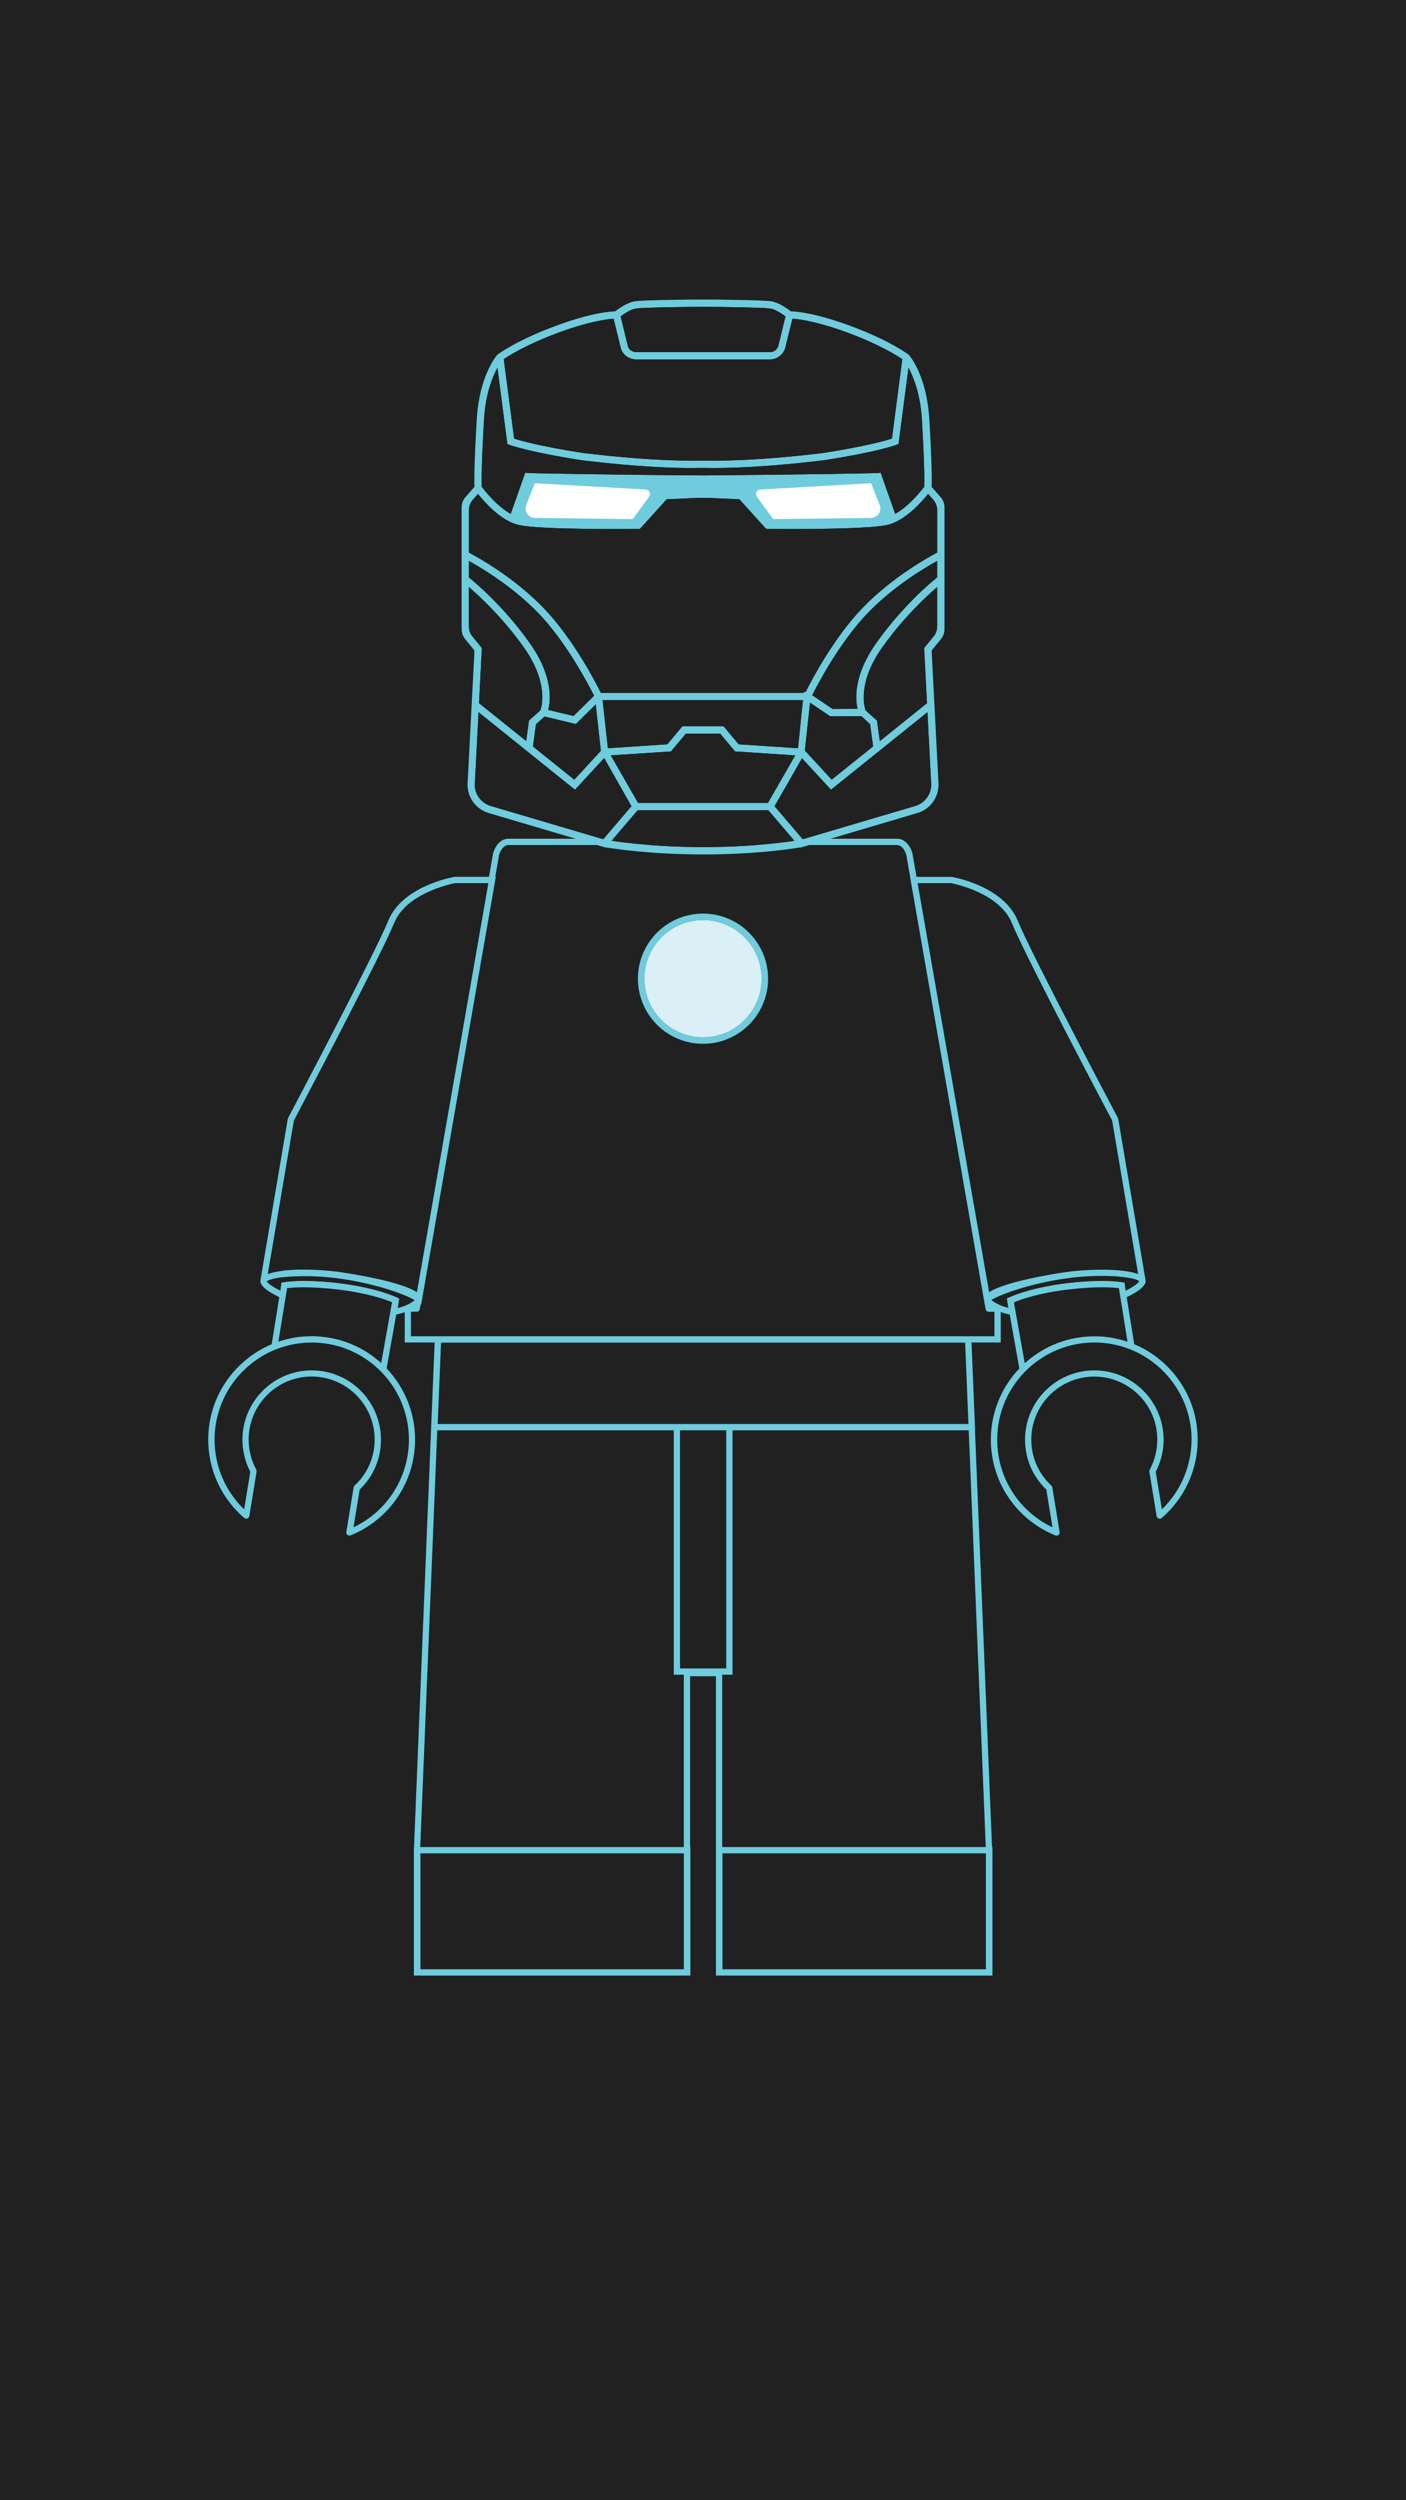 <?xml version="1.0" encoding="utf-8"?>
<!-- Generator: Adobe Illustrator 21.1.0, SVG Export Plug-In . SVG Version: 6.00 Build 0)  -->
<svg version="1.2" baseProfile="tiny" xmlns="http://www.w3.org/2000/svg" xmlns:xlink="http://www.w3.org/1999/xlink" x="0px"
	 y="0px" viewBox="0 0 3061.4 5442.5" overflow="scroll" xml:space="preserve">
<g id="background">
	<rect fill="#212121" width="3061.4" height="5442.5"/>
</g>
<g id="ironman">
	<g id="jambes">
		<path fill="#6ECCDD" d="M2160,4020.6l-37.1-907.2h0.3l-8.4-204.8h-0.3H947.2h-0.3l-45.7,1118.8v272.9h0.6h600.8h0.6v-279.7h-0.6
			v-371.8h56.3v651.5h0.6h600.8h0.6v-279.7H2160z"/>
		<polygon fill="#212121" points="2101.5,2922.3 2108.7,3099.8 1595,3099.8 1467.1,3099.8 953,3099.8 960.3,2922.3 		"/>
		<rect x="1480.7" y="3113.4" fill="#212121" width="100.6" height="518.4"/>
		<rect x="915.4" y="4034.3" fill="#212121" width="573.6" height="252.4"/>
		<polygon fill="#212121" points="915,4020.6 952.1,3113.4 1467.1,3113.4 1467.1,3645.4 1488.9,3645.4 1488.9,4020.6 		"/>
		<polygon fill="#212121" points="1572.5,3645.4 1595,3645.4 1595,3113.4 2109.3,3113.4 2146.4,4020.6 1572.5,4020.6 		"/>
		<rect x="1573.1" y="4034.3" fill="#212121" width="573.6" height="252.4"/>
	</g>
	<g id="corps">
		<path fill="#6ECCDD" d="M2158.6,2841.6l-171.9-984c-0.3-1.3-8.4-31.9-33.9-31.9h-845.3c-25.5,0-33.6,30.6-34,32.4l-171.8,983.5
			h-20.4v80.7H2179v-80.7H2158.6z"/>
		<path fill="#212121" d="M2165.4,2908.7H894.8v-53.4h12.5c3.4,0,6.2-2.4,6.7-5.6l0,0l172.7-988.7c0.1-0.2,5.9-21.6,20.7-21.6h845.3
			c14.8,0,20.5,21.1,20.6,21.1c0,0,0,0,0,0l172.8,989.2l0,0c0.6,3.2,3.3,5.7,6.7,5.7h12.5V2908.7z"/>
	</g>
	<g id="bras_x5F_gauche">
		<path fill="#6ECCDD" d="M2494.4,2787c0-0.1,0-0.2-0.1-0.3l-59.7-352.1l-0.5-1c-1.9-3.6-188.9-357.5-218-429.2
			c-30.6-75.4-139.3-94.9-143.9-95.6l-90.4-0.1l162.8,931.7l3.2-2.5c10.2,10.6,33.4,21.3,55.1,24.2l9,1.2l-4.2-28.3
			c13.5-5.2,54.8-19.6,114.6-27.5c53.2-7,98.6-4.3,113.8-3l2.7,25.8l8.6-3.9C2470,2816.2,2496.5,2801.1,2494.4,2787z"/>
		<path fill="#212121" d="M2070.4,1922.4c8.2,1.5,106.2,21.3,133,87.2c28.9,71.1,205,404.7,218.1,429.4l56.7,334.3c0,0,0,0-0.1,0
			c-0.3-0.1-0.6-0.2-0.9-0.3c-0.3-0.1-0.5-0.2-0.8-0.3c-0.3-0.1-0.7-0.2-1-0.3c-0.3-0.1-0.5-0.2-0.8-0.2c-0.4-0.1-0.7-0.2-1.1-0.3
			c-0.1,0-0.1,0-0.2-0.1c-0.9-0.3-1.8-0.5-2.8-0.8c-0.2-0.1-0.4-0.1-0.6-0.2c-0.5-0.1-0.9-0.2-1.4-0.4c-0.2,0-0.4-0.1-0.6-0.1
			c-0.5-0.1-1-0.2-1.5-0.4c0,0,0,0,0,0c-1.8-0.4-3.7-0.8-5.6-1.2c-0.1,0-0.2,0-0.3-0.1c-31.3-6-79.8-6.3-126.2-1.2
			c-0.2,0-0.4,0-0.6,0.1c-0.8,0.1-1.6,0.2-2.4,0.3c-0.3,0-0.6,0.1-0.9,0.1c-0.8,0.1-1.6,0.2-2.3,0.3c-0.1,0-0.1,0-0.2,0
			c-1.5,0.2-3,0.4-4.5,0.6c-0.5,0.1-1.1,0.1-1.6,0.2c-0.6,0.1-1.1,0.1-1.7,0.2c-0.7,0.1-1.3,0.2-2,0.3c-0.5,0.1-0.9,0.1-1.4,0.2
			c-1.1,0.2-2.2,0.3-3.3,0.5c-14.8,2.2-124.2,19-159.7,42.7L1998,1922.4H2070.4z"/>
		<path fill="#212121" d="M2450.3,2809.9l-1.9-17.9l-5.4-0.6c-2.2-0.3-55.6-6.4-122.5,2.5c-75.6,10-121.2,29.7-123.1,30.5l-4.8,2.1
			l3,20.4c-17.8-4.1-31.4-12.3-37-17.1c24.4-14.9,90.2-36.3,156.7-46.1c1.4-0.2,2.8-0.4,4.2-0.6c0.4-0.1,0.9-0.1,1.3-0.2
			c0.9-0.1,1.9-0.3,2.8-0.4c0.5-0.1,1-0.1,1.5-0.2c0.9-0.1,1.8-0.2,2.6-0.3c0.5-0.1,1-0.1,1.6-0.2c0.8-0.1,1.7-0.2,2.5-0.3
			c0.5-0.1,1.1-0.1,1.6-0.2c0.8-0.1,1.7-0.2,2.5-0.3c0.5-0.1,1.1-0.1,1.6-0.2c0.8-0.1,1.6-0.2,2.4-0.3c0.6-0.1,1.1-0.1,1.7-0.2
			c0.8-0.1,1.5-0.2,2.3-0.2c0.6-0.1,1.1-0.1,1.7-0.2c0.8-0.1,1.5-0.1,2.3-0.2c0.6-0.1,1.1-0.1,1.7-0.1c0.8-0.1,1.5-0.1,2.3-0.2
			c0.5,0,1.1-0.1,1.6-0.1c0.7-0.1,1.5-0.1,2.2-0.2c0.5,0,1.1-0.1,1.6-0.1c0.7-0.1,1.5-0.1,2.2-0.2c0.5,0,1.1-0.1,1.6-0.1
			c0.7-0.1,1.5-0.1,2.2-0.1c0.5,0,1.1-0.1,1.6-0.1c0.7,0,1.5-0.1,2.2-0.1c0.5,0,1-0.1,1.5-0.1c0.7,0,1.4-0.1,2.2-0.1
			c0.5,0,1-0.1,1.5-0.1c0.7,0,1.4-0.1,2.1-0.1c0.5,0,1,0,1.5-0.1c0.7,0,1.4-0.1,2.1-0.1c0.5,0,1,0,1.5-0.1c0.7,0,1.4,0,2.1-0.1
			c0.5,0,1,0,1.4,0c0.7,0,1.4,0,2.1-0.1c0.5,0,0.9,0,1.4,0c0.7,0,1.4,0,2.1,0c0.5,0,0.9,0,1.4,0c0.7,0,1.4,0,2.1,0
			c0.4,0,0.9,0,1.3,0c0.7,0,1.4,0,2.1,0c0.4,0,0.9,0,1.3,0c0.7,0,1.4,0,2.1,0c0.4,0,0.8,0,1.2,0c0.7,0,1.4,0,2.1,0
			c0.4,0,0.8,0,1.2,0c0.7,0,1.4,0,2.1,0c0.4,0,0.7,0,1.1,0c0.7,0,1.4,0,2.1,0c0.4,0,0.7,0,1.1,0c0.7,0,1.4,0,2.1,0.1
			c0.3,0,0.7,0,1,0c0.7,0,1.4,0,2.1,0.1c0.3,0,0.6,0,0.9,0c0.7,0,1.4,0.1,2.2,0.1c0.3,0,0.5,0,0.8,0c0.7,0,1.5,0.1,2.2,0.1
			c0.2,0,0.5,0,0.7,0c0.8,0,1.5,0.1,2.3,0.1c0.2,0,0.4,0,0.6,0c0.8,0,1.6,0.1,2.4,0.1c0.1,0,0.3,0,0.4,0c0.8,0.1,1.6,0.1,2.4,0.2
			c0.1,0,0.2,0,0.3,0c0.9,0.1,1.8,0.1,2.7,0.2c0,0,0,0,0,0c9.8,0.8,18.4,1.9,25.5,3.2c0,0,0,0,0.1,0c0.6,0.1,1.2,0.2,1.8,0.3
			c0,0,0.1,0,0.1,0c0.6,0.1,1.1,0.2,1.7,0.3c0.1,0,0.1,0,0.2,0c0.5,0.1,1,0.2,1.5,0.3c0.1,0,0.2,0,0.3,0.1c0.5,0.1,0.9,0.2,1.4,0.3
			c0.1,0,0.2,0,0.3,0.1c0.4,0.1,0.9,0.2,1.3,0.3c0.1,0,0.2,0.1,0.3,0.1c0.4,0.1,0.8,0.2,1.2,0.3c0.1,0,0.2,0.1,0.3,0.1
			c0.4,0.1,0.7,0.2,1.1,0.3c0.1,0,0.2,0.1,0.3,0.1c0.3,0.1,0.7,0.2,1,0.3c0.1,0,0.2,0.1,0.3,0.1c0.3,0.1,0.6,0.2,0.9,0.3
			c0.1,0,0.2,0.1,0.3,0.1c0.3,0.1,0.6,0.2,0.9,0.3c0.1,0,0.2,0.1,0.3,0.1c0.3,0.1,0.5,0.2,0.8,0.3c0.1,0,0.2,0.1,0.3,0.1
			c0.2,0.1,0.5,0.2,0.7,0.3c0.1,0,0.2,0.1,0.3,0.1c0.2,0.1,0.4,0.2,0.6,0.3c0.1,0,0.2,0.1,0.3,0.1c0.2,0.1,0.4,0.2,0.6,0.3
			c0.1,0,0.2,0.1,0.3,0.1c0.2,0.1,0.3,0.2,0.5,0.3c0.1,0.1,0.2,0.1,0.3,0.2c0.1,0.1,0.3,0.2,0.4,0.2c0.1,0.1,0.2,0.1,0.3,0.2
			c0.1,0.1,0.2,0.2,0.4,0.2c0.1,0.1,0.2,0.1,0.2,0.2c0.1,0.1,0.2,0.2,0.3,0.2c0.1,0.1,0.1,0.1,0.2,0.2c0,0,0.1,0.1,0.1,0.1
			C2478.9,2792,2471.3,2799.6,2450.3,2809.9z"/>
	</g>
	<g id="main_x5F_gauche">
		<path fill="#6ECCDD" d="M2469.7,2926.1l-21.5-133.6l-4.5-1c-1.4-0.3-35.9-8-119.8,1.9c-83.9,9.9-125.2,30.2-126.9,31.1l-4.6,2.3
			l27.1,152c-38.4,40.4-62,95-62,154.9c0,92,55.1,173.8,140.3,208.5c0.8,0.3,1.7,0.5,2.6,0.5c1.5,0,3-0.5,4.3-1.5
			c1.9-1.5,2.9-4,2.5-6.4l-15.9-97c-0.2-1.5-1-2.9-2.1-3.9c-28.2-26.3-43.7-61.9-43.7-100.2c0-75.7,61.6-137.2,137.2-137.2
			c75.7,0,137.2,61.6,137.2,137.2c0,22.9-5.7,45.5-16.6,65.5c-0.7,1.3-1,2.9-0.7,4.4l15.8,96.6c0.4,2.4,2.1,4.5,4.4,5.3
			c2.3,0.9,4.9,0.4,6.8-1.2c49.7-42.9,78.2-105,78.2-170.5C2607.9,3040.5,2550.8,2960.2,2469.7,2926.1z"/>
		<path fill="#212121" d="M2325.6,2807c64.6-7.6,99.2-4.5,110.7-2.9l18.7,116.5c-2.9-1-5.8-1.9-8.7-2.7c0,0-0.1,0-0.1,0
			c-1.3-0.4-2.7-0.8-4-1.1c-0.3-0.1-0.5-0.1-0.8-0.2c-1.3-0.3-2.5-0.7-3.8-1c-0.3-0.1-0.6-0.2-1-0.2c-3.5-0.9-7.1-1.7-10.7-2.4
			c-0.8-0.2-1.7-0.3-2.5-0.5c-0.8-0.1-1.6-0.3-2.4-0.4c-0.9-0.2-1.9-0.3-2.8-0.5c-0.7-0.1-1.5-0.2-2.2-0.3c-1.1-0.2-2.2-0.3-3.3-0.5
			c-0.6-0.1-1.2-0.2-1.8-0.2c-1.7-0.2-3.4-0.4-5.1-0.6c0,0-0.1,0-0.2,0c-1.7-0.2-3.4-0.3-5.1-0.5c-0.5,0-1.1-0.1-1.6-0.1
			c-1.2-0.1-2.5-0.2-3.7-0.2c-0.6,0-1.2-0.1-1.8-0.1c-1.2-0.1-2.5-0.1-3.7-0.1c-0.5,0-1.1,0-1.6,0c-1.8,0-3.5-0.1-5.3-0.1
			c-1.9,0-3.7,0-5.6,0.1c-0.5,0-0.9,0-1.4,0c-1.4,0-2.9,0.1-4.3,0.2c-0.4,0-0.8,0-1.2,0.1c-1.5,0.1-3,0.2-4.5,0.3
			c-0.3,0-0.5,0-0.8,0.1c-1.7,0.1-3.4,0.3-5.2,0.5c0,0,0,0-0.1,0c-47.9,4.8-92.5,24.7-128.4,57.3l-23.6-132.5
			C2220.5,2829.3,2259.8,2814.8,2325.6,2807z"/>
		<path fill="#212121" d="M2529.9,3285.6l-13.4-81.9c11.2-21.4,17.1-45.5,17.1-69.9c0-83.2-67.7-150.8-150.8-150.8
			c-83.2,0-150.9,67.7-150.9,150.8c0,41.4,16.4,79.8,46.3,108.6l13.5,82.3c-73.6-35-120.4-108.6-120.4-190.9
			c0-114.6,91.6-208.2,205.5-211.4c0.2,0,0.4,0,0.6,0c1.8,0,3.6-0.1,5.4-0.1c1.8,0,3.5,0,5.3,0.1c0.6,0,1.1,0,1.7,0.1
			c1.2,0,2.4,0.1,3.5,0.1c0.7,0,1.3,0.1,2,0.1c1.1,0.1,2.1,0.1,3.2,0.2c0.7,0.1,1.5,0.1,2.2,0.2c1,0.1,2,0.2,3,0.3
			c0.8,0.1,1.5,0.2,2.3,0.2c0.9,0.1,1.9,0.2,2.8,0.3c0.8,0.1,1.6,0.2,2.5,0.3c0.9,0.1,1.7,0.2,2.6,0.4c0.9,0.1,1.8,0.3,2.7,0.4
			c0.8,0.1,1.5,0.3,2.3,0.4c1,0.2,1.9,0.3,2.9,0.5c0.7,0.1,1.3,0.3,2,0.4c1.1,0.2,2.1,0.4,3.2,0.7c0.5,0.1,1.1,0.2,1.6,0.3
			c1.2,0.3,2.4,0.5,3.6,0.8c0.4,0.1,0.7,0.2,1.1,0.3c1.3,0.3,2.6,0.7,4,1c0.2,0.1,0.4,0.1,0.6,0.2c1.5,0.4,3,0.8,4.4,1.2
			c0,0,0,0,0,0c6.4,1.9,12.7,4.1,19,6.6l0.3,0.1c77.8,31.3,132.9,107.5,132.9,196.3C2594.2,3191.2,2570.9,3245.9,2529.9,3285.6z"/>
		<circle fill="#212121" cx="2382.7" cy="3134.1" r="134.6"/>
	</g>
	<g id="bras_x5F_droit">
		<path fill="#6ECCDD" d="M1079.6,1908.7h-89.2l-1.2,0.1c-4.6,0.8-113.2,20.2-143.9,95.6c-29.1,71.6-216.1,425.6-218,429.2l-0.5,1
			l-59.7,352.1c0,0.1,0,0.2,0,0.3l0,0c0,0,0,0,0,0c-2.1,14.1,24.4,29.2,47,39.3l8.6,3.9l2.7-25.8c15.2-1.3,60.6-4,113.8,3
			c59.9,7.9,101.1,22.3,114.6,27.5l-4.2,28.3l9-1.2c21.7-2.9,44.9-13.6,55.1-24.2l3.2,2.5L1079.6,1908.7z"/>
		<path fill="#212121" d="M639.9,2439c13.1-24.7,189.2-358.3,218.1-429.4c26.7-65.8,124.8-85.7,133-87.2h72.4l-155.6,890.5
			c-35.6-23.6-144.9-40.5-159.7-42.7c-1.6-0.2-3.1-0.5-4.7-0.7c-0.5-0.1-0.9-0.1-1.4-0.2c-1.2-0.2-2.4-0.3-3.6-0.5
			c-0.4-0.1-0.8-0.1-1.2-0.2c-1.6-0.2-3.1-0.4-4.7-0.6c-0.4,0-0.8-0.1-1.2-0.1c-1.2-0.1-2.4-0.3-3.7-0.4c-0.5-0.1-1-0.1-1.5-0.2
			c-1.4-0.2-2.8-0.3-4.3-0.4c-0.2,0-0.4,0-0.6-0.1c-1.6-0.2-3.2-0.3-4.7-0.5c-0.5,0-1-0.1-1.5-0.1c-1.2-0.1-2.4-0.2-3.7-0.3
			c-0.4,0-0.9-0.1-1.3-0.1c-1.6-0.1-3.2-0.3-4.8-0.4c-0.3,0-0.7,0-1-0.1c-1.3-0.1-2.6-0.2-3.9-0.3c-0.5,0-0.9-0.1-1.4-0.1
			c-1.5-0.1-3-0.2-4.4-0.3c-0.1,0-0.3,0-0.4,0c-1.6-0.1-3.2-0.2-4.9-0.2c-0.4,0-0.8,0-1.1-0.1c-1.3-0.1-2.7-0.1-4-0.2
			c-0.3,0-0.7,0-1,0c-1.6-0.1-3.3-0.1-4.9-0.2c-0.2,0-0.3,0-0.5,0c-1.5,0-2.9-0.1-4.4-0.1c-0.3,0-0.7,0-1,0c-1.5,0-3.1-0.1-4.6-0.1
			c-0.1,0-0.1,0-0.2,0c-1.6,0-3.2,0-4.8,0c-0.1,0-0.2,0-0.3,0c-0.4,0-0.8,0-1.2,0c-0.6,0-1.2,0-1.8,0c-0.5,0-1,0-1.5,0
			c-1.1,0-2.3,0-3.4,0c-0.5,0-1,0-1.5,0c-0.6,0-1.2,0-1.8,0c-0.5,0-1,0-1.5,0c-0.6,0-1.2,0-1.8,0c-0.5,0-1,0-1.5,0
			c-0.6,0-1.2,0-1.8,0.1c-0.5,0-1,0-1.4,0.1c-0.6,0-1.2,0-1.8,0.1c-0.5,0-0.9,0-1.4,0.1c-1.1,0.1-2.2,0.1-3.3,0.2
			c-0.4,0-0.9,0-1.3,0.1c-0.6,0-1.1,0.1-1.7,0.1c-0.5,0-0.9,0.1-1.4,0.1c-0.6,0-1.1,0.1-1.6,0.1c-0.5,0-0.9,0.1-1.4,0.1
			c-0.5,0-1.1,0.1-1.6,0.1c-0.5,0-0.9,0.1-1.4,0.1c-0.5,0-1.1,0.1-1.6,0.1c-0.5,0-0.9,0.1-1.4,0.1c-0.9,0.1-1.8,0.2-2.6,0.3
			c-0.5,0.1-1,0.1-1.5,0.2c-0.5,0.1-1,0.1-1.4,0.2c-0.5,0.1-0.9,0.1-1.4,0.2c-0.5,0.1-0.9,0.1-1.4,0.2c-0.5,0.1-0.9,0.1-1.4,0.2
			c-0.5,0.1-0.9,0.1-1.4,0.2c-0.5,0.1-0.9,0.1-1.3,0.2c-0.4,0.1-0.9,0.1-1.3,0.2c-0.5,0.1-1,0.1-1.4,0.2c-0.4,0.1-0.8,0.1-1.2,0.2
			c-0.8,0.1-1.6,0.3-2.4,0.4c-0.3,0.1-0.7,0.1-1,0.2c-0.5,0.1-1,0.2-1.5,0.3c-0.4,0.1-0.7,0.1-1.1,0.2c-0.4,0.1-0.9,0.2-1.3,0.3
			c-0.4,0.1-0.7,0.1-1.1,0.2c-0.4,0.1-0.9,0.2-1.3,0.3c-0.3,0.1-0.7,0.1-1,0.2c-0.5,0.1-0.9,0.2-1.4,0.3c-0.3,0.1-0.6,0.1-0.9,0.2
			c-0.7,0.2-1.4,0.3-2.1,0.5c-0.2,0.1-0.4,0.1-0.6,0.2c-0.5,0.1-1,0.3-1.5,0.4c-0.3,0.1-0.5,0.2-0.8,0.2c-0.4,0.1-0.8,0.2-1.2,0.4
			c-0.3,0.1-0.5,0.2-0.8,0.3c-0.4,0.1-0.8,0.3-1.2,0.4c-0.3,0.1-0.5,0.2-0.8,0.3c-0.4,0.1-0.8,0.3-1.2,0.4c-0.2,0.1-0.4,0.1-0.6,0.2
			c-0.1,0-0.1,0-0.2,0.1L639.9,2439z"/>
		<path fill="#212121" d="M864.1,2824.4c-1.9-0.8-47.5-20.5-123.1-30.5c-27.9-3.7-53.4-4.8-73.9-4.8c-28.6,0-47.4,2.1-48.7,2.3
			l-5.4,0.6l-1.9,17.9c-21.9-10.7-29.2-18.4-30.4-20.5c0.1-0.1,0.1-0.1,0.2-0.2c0,0,0.1-0.1,0.1-0.1c0.1-0.1,0.2-0.2,0.4-0.3
			c0.1,0,0.1-0.1,0.2-0.1c0.1-0.1,0.3-0.2,0.4-0.3c0.1,0,0.1-0.1,0.2-0.1c0.1-0.1,0.3-0.2,0.5-0.3c0.1,0,0.1-0.1,0.2-0.1
			c0.2-0.1,0.3-0.2,0.5-0.3c0.1,0,0.2-0.1,0.3-0.1c0.2-0.1,0.4-0.2,0.6-0.3c0.1,0,0.2-0.1,0.3-0.1c0.2-0.1,0.4-0.2,0.6-0.3
			c0.1-0.1,0.2-0.1,0.4-0.2c0.2-0.1,0.4-0.2,0.6-0.2c0.1-0.1,0.3-0.1,0.4-0.2c0.2-0.1,0.4-0.1,0.6-0.2c0.2-0.1,0.3-0.1,0.5-0.2
			c0.2-0.1,0.4-0.1,0.5-0.2c0.2-0.1,0.4-0.1,0.7-0.2c0.1,0,0.2-0.1,0.3-0.1c1.9-0.6,4.1-1.2,6.6-1.8c0.1,0,0.1,0,0.2-0.1
			c0.4-0.1,0.9-0.2,1.3-0.3c0.1,0,0.2-0.1,0.3-0.1c0.4-0.1,0.9-0.2,1.3-0.3c0.1,0,0.3-0.1,0.4-0.1c0.4-0.1,0.8-0.2,1.3-0.3
			c0.2,0,0.4-0.1,0.6-0.1c0.4-0.1,0.8-0.2,1.2-0.2c0.2,0,0.4-0.1,0.6-0.1c0.4-0.1,0.8-0.1,1.2-0.2c0.2,0,0.5-0.1,0.7-0.1
			c0.4-0.1,0.8-0.1,1.2-0.2c0.3,0,0.5-0.1,0.8-0.1c0.4-0.1,0.8-0.1,1.2-0.2c0.3,0,0.6-0.1,0.9-0.1c0.4-0.1,0.8-0.1,1.2-0.2
			c0.3,0,0.7-0.1,1-0.1c0.4-0.1,0.8-0.1,1.2-0.2c0.4,0,0.7-0.1,1.1-0.1c0.4-0.1,0.8-0.1,1.2-0.1c0.4,0,0.8-0.1,1.2-0.1
			c0.4,0,0.8-0.1,1.1-0.1c0.4,0,0.8-0.1,1.2-0.1c0.4,0,0.7-0.1,1.1-0.1c0.5-0.1,0.9-0.1,1.4-0.1c0.3,0,0.7-0.1,1-0.1
			c0.5,0,1-0.1,1.5-0.1c0.3,0,0.7-0.1,1-0.1c0.5,0,1-0.1,1.6-0.1c0.3,0,0.7-0.1,1-0.1c0.6,0,1.1-0.1,1.7-0.1c0.3,0,0.6,0,0.9-0.1
			c0.6,0,1.2-0.1,1.8-0.1c0.3,0,0.6,0,0.9-0.1c0.6,0,1.3-0.1,1.9-0.1c0.3,0,0.6,0,0.9-0.1c0.7,0,1.3-0.1,2-0.1c0.3,0,0.5,0,0.8,0
			c0.7,0,1.4-0.1,2.1-0.1c0.3,0,0.5,0,0.8,0c0.7,0,1.5-0.1,2.2-0.1c0.2,0,0.5,0,0.7,0c0.8,0,1.5-0.1,2.3-0.1c0.2,0,0.4,0,0.7,0
			c0.8,0,1.6-0.1,2.4-0.1c0.2,0,0.4,0,0.6,0c0.8,0,1.7,0,2.5-0.1c0.2,0,0.4,0,0.6,0c0.9,0,1.8,0,2.6-0.1c0.2,0,0.3,0,0.5,0
			c0.9,0,1.8,0,2.7,0c0.2,0,0.3,0,0.5,0c0.9,0,1.9,0,2.9,0c0.1,0,0.3,0,0.4,0c1,0,2,0,3,0c0.1,0,0.2,0,0.4,0c1,0,2,0,3.1,0
			c0.1,0,0.2,0,0.3,0c1,0,2.1,0,3.1,0c0.1,0,0.2,0,0.3,0c1.1,0,2.2,0,3.2,0.1c0.1,0,0.2,0,0.2,0c1.1,0,2.2,0.1,3.4,0.1
			c0.1,0,0.1,0,0.2,0c1.1,0,2.3,0.1,3.4,0.1c0.1,0,0.1,0,0.2,0c1.2,0,2.3,0.1,3.5,0.1c0,0,0.1,0,0.1,0c1.2,0.1,2.4,0.1,3.6,0.2
			c0,0,0,0,0.1,0c17.4,0.9,36.2,2.6,56.1,5.6c66.3,9.8,132,31.1,156.5,46c-5.8,5.1-19.2,13.1-36.8,17.2l3-20.4L864.1,2824.4z"/>
	</g>
	<g id="main_x5F_droit">
		<path fill="#6ECCDD" d="M841.8,2978.8l27.1-152l-4.6-2.3c-1.7-0.9-43.1-21.1-126.9-31.1c-83.9-9.9-118.4-2.3-119.8-1.9l-4.5,1
			l-21.5,133.6c-81.1,34.1-138.2,114.3-138.2,207.6c0,65.5,28.5,127.7,78.3,170.5c1.9,1.6,4.5,2.1,6.8,1.2c2.3-0.8,4-2.9,4.4-5.3
			l15.8-96.6c0.2-1.5,0-3-0.7-4.4c-10.9-20-16.6-42.6-16.6-65.5c0-75.7,61.6-137.2,137.2-137.2s137.2,61.6,137.2,137.2
			c0,38.3-15.5,73.9-43.7,100.2c-1.1,1-1.8,2.4-2.1,3.9l-15.9,97c-0.4,2.4,0.5,4.9,2.5,6.4c1.2,1,2.7,1.5,4.3,1.5
			c0.9,0,1.7-0.2,2.6-0.5c85.2-34.7,140.3-116.6,140.3-208.5C903.8,3073.8,880.2,3019.2,841.8,2978.8z"/>
		<path fill="#212121" d="M625.1,2804.1c11.5-1.6,46.1-4.7,110.7,2.9c65.8,7.8,105.1,22.3,117.8,27.7L830,2967.2
			c-35.8-32.6-80.5-52.5-128.4-57.3c0,0,0,0-0.1,0c-1.7-0.2-3.4-0.3-5.2-0.5c-0.3,0-0.5,0-0.8-0.1c-1.5-0.1-3-0.2-4.5-0.3
			c-0.4,0-0.8,0-1.2-0.1c-1.4-0.1-2.9-0.1-4.3-0.2c-0.5,0-0.9,0-1.4,0c-1.9,0-3.7-0.1-5.6-0.1c-1.8,0-3.5,0-5.3,0.1
			c-0.6,0-1.1,0-1.7,0.1c-1.2,0-2.5,0.1-3.7,0.1c-0.6,0-1.2,0.1-1.9,0.1c-1.2,0.1-2.4,0.1-3.6,0.2c-0.6,0-1.2,0.1-1.7,0.1
			c-1.5,0.1-3.1,0.3-4.6,0.4c-0.3,0-0.6,0.1-0.9,0.1c-1.6,0.2-3.2,0.3-4.8,0.5c-0.7,0.1-1.4,0.2-2.1,0.3c-1,0.1-2,0.3-2.9,0.4
			c-0.8,0.1-1.7,0.3-2.5,0.4c-0.8,0.1-1.6,0.3-2.5,0.4c-0.9,0.2-1.8,0.3-2.7,0.5c-0.6,0.1-1.2,0.2-1.9,0.4
			c-3.9,0.8-7.8,1.6-11.7,2.6c-0.1,0-0.3,0.1-0.4,0.1c-1.4,0.3-2.7,0.7-4.1,1.1c-0.1,0-0.3,0.1-0.4,0.1c-4.4,1.2-8.7,2.5-13,4
			L625.1,2804.1z"/>
		<path fill="#212121" d="M769.7,3324.7l13.5-82.3c29.9-28.7,46.3-67.2,46.3-108.6c0-83.2-67.7-150.8-150.8-150.8
			s-150.8,67.7-150.8,150.8c0,24.3,5.9,48.5,17.1,69.9l-13.4,81.9c-41.1-39.8-64.4-94.4-64.4-151.8c0-88.8,55.1-165,132.9-196.3
			l0.3-0.1c6.2-2.5,12.5-4.7,18.9-6.5c0,0,0.1,0,0.1,0c1.4-0.4,2.9-0.8,4.3-1.2c0.2-0.1,0.5-0.1,0.7-0.2c1.3-0.3,2.6-0.7,3.9-1
			c0.4-0.1,0.8-0.2,1.2-0.3c1.1-0.3,2.3-0.5,3.5-0.8c0.6-0.1,1.1-0.2,1.7-0.4c1-0.2,2.1-0.4,3.1-0.6c0.7-0.1,1.4-0.3,2.1-0.4
			c0.9-0.2,1.9-0.3,2.8-0.5c0.8-0.1,1.6-0.3,2.4-0.4c0.9-0.1,1.7-0.3,2.6-0.4c0.9-0.1,1.8-0.3,2.7-0.4c0.8-0.1,1.6-0.2,2.4-0.3
			c1-0.1,1.9-0.2,2.9-0.3c0.8-0.1,1.5-0.2,2.3-0.2c1-0.1,2-0.2,3-0.3c0.7-0.1,1.4-0.1,2.1-0.2c1.1-0.1,2.1-0.1,3.2-0.2
			c0.7,0,1.3-0.1,2-0.1c1.2-0.1,2.4-0.1,3.6-0.1c0.6,0,1.1,0,1.7-0.1c1.7,0,3.5-0.1,5.3-0.1c1.8,0,3.6,0,5.4,0.1c0.2,0,0.4,0,0.6,0
			c113.8,3.2,205.5,96.8,205.5,211.4C890.1,3216,843.3,3289.7,769.7,3324.7z"/>
		<circle fill="#212121" cx="678.7" cy="3134.1" r="134.6"/>
	</g>
	<g id="energie">
		<path fill="#6ECCDD" d="M1530.7,1988.7c-78.3,0-141.7,63.5-141.7,141.7s63.5,141.7,141.7,141.7c78.3,0,141.7-63.5,141.7-141.7
			S1609,1988.7,1530.7,1988.7z M1530.7,2258c-70.4,0-127.6-57.1-127.6-127.6s57.1-127.6,127.6-127.6c70.4,0,127.6,57.1,127.6,127.6
			S1601.2,2258,1530.7,2258z"/>
		<circle fill="#DAF0F6" cx="1530.7" cy="2130.4" r="127.6"/>
	</g>
	<g id="tete">
		<path id="Head" fill="#6ECCDD" d="M2048,1082l-19.5-22.2c0.5-10.6,1-47.4-5.1-148.3c-5.7-93.7-42.6-136.9-44.2-138.7l-1.2-1.1
			c-1.7-1.3-43.4-32.1-130.2-63.7c-74.8-27.2-114.7-30-125.7-30.2c-6.5-5.1-25.9-19.4-43.2-22c-19-2.8-132.8-3.8-137.7-3.8h-20.7
			c-4.8,0-118.6,1-137.7,3.8c-17.4,2.5-36.8,16.9-43.3,22c-11,0.2-50.9,3-125.7,30.2c-86.9,31.6-128.5,62.4-130.2,63.7l-1.2,1.1
			c-1.6,1.8-38.5,45-44.2,138.7c-6.1,100.9-5.6,137.7-5.1,148.3l-19.5,22.1c-5.5,6.2-8.5,14.3-8.5,22.6v265.1
			c0,7.8,2.7,15.4,7.7,21.5l20.3,24.8l-15.1,292.3c0,28.3,19,53.7,46.1,61.6l254.9,75.3l0.4-0.5c19.4,3.3,99.1,15.3,212.4,15.3
			c113.1,0,191.2-12.1,210.4-15.3l0.4,0.5l254.9-75.3c27.2-8,46.1-33.3,46.1-62l-15.1-291.8l20.3-24.8c5-6.1,7.7-13.7,7.7-21.6
			v-265.1C2056.5,1096.1,2053.5,1088.2,2048,1082z M1385,671.5c14.4-2.1,94.9-3.3,135.4-3.6h20.6c40.6,0.3,121.1,1.5,135.5,3.6
			c11.3,1.7,25.9,11.3,33.8,17.3l-16,65.6c-2.9,7.2-9.8,12-17.5,12.1h-291.9c-7.8-0.1-14.7-4.9-17.2-11l-16.4-66.7
			C1359.1,682.8,1373.6,673.2,1385,671.5z M1219.2,722.9c65.2-23.7,103.1-28.2,116.8-29.1l16.4,66.5c5.3,13.2,17.9,21.9,32.3,22.1
			h292.1c14.3-0.2,26.9-8.9,32.5-23.2l16.1-65.4c13.7,0.8,51.6,5.4,116.8,29.1c70.6,25.7,110.8,51,122.4,58.9l-22.5,173
			c-13.1,4.2-56.7,16.7-148.8,31.1c-161.7,19.8-251,16.7-252.2,16.7l-20.9,0c-0.9,0-90.3,3-251.6-16.7
			c-92.3-14.4-135.9-26.9-149.1-31.1l-22.6-173C1108.4,773.9,1148.6,748.6,1219.2,722.9z M1054,912.4c3.4-55.4,18.4-92.2,29.1-111.8
			l21.6,166l4.5,1.7c1.6,0.6,41.4,15.5,157,33.5c124.1,15.2,206.2,17,238.5,17c10.2,0,15.4-0.2,15.6-0.2l20.3,0
			c0.9,0,91.4,3.1,254.7-16.9c115.3-18,155.1-32.8,156.7-33.5l4.5-1.7l21.6-166c10.7,19.7,25.7,56.4,29.1,111.8
			c6.3,103.6,5.5,139.1,5.1,147.3c-6.1,8.1-32.7,42-63.1,59l-31.7-89.8l-6.7,0.9c-1.5,0.2-156.9,3.5-369.9,5.1h-20.6
			c-213.1-1.5-368.4-4.9-369.9-5.1l-6.7-0.9l-31.7,89.8c-30.5-17-57-50.9-63.1-59C1048.6,1051.5,1047.8,1016,1054,912.4z
			 M1021,1221.1c26.5,14.7,94.3,55,150,112.3c62.1,63.9,111.2,158.4,122.5,181.1l-44.7,44l-55.1-13.2c5.3-20.3,11.1-73.2-40.4-145.8
			c-56.7-79.7-118.1-131.1-132.3-142.5V1221.1z M1297.1,1533.4l11.2,101l-57.8,62.8l-90.1-72.4l0.1,0l6.6-48.3l18.7-16.7l68,16.3
			L1297.1,1533.4z M1028.6,1385.3c-5-6.1-7.7-13.6-7.7-21.5v-86c23.1,19.8,73.4,66.3,119.3,130.9c54.2,76.3,39.6,128.7,36.4,137.6
			l-24.8,22.1l-6.1,44.7l-102.7-82.5l6.2-120.1L1028.6,1385.3z M1313.5,1826.8l-245-72.4c-20.4-6-34.7-25-34.7-45.8l8.2-158.2
			l210,168.7l63.5-68.9l59.4,104.7L1313.5,1826.8z M1608.3,1620.2l-32.7-39.2h-89.9l-32.7,39.2l-129.4,8.5l-11.6-104.5h436.2
			l-10.7,104.5L1608.3,1620.2z M1731.5,1644.3l-59.4,103.5h-282.7l-59.4-103.5l131-8.6l32.3-38.7h74.9l32.3,38.7L1731.5,1644.3z
			 M1531.7,1843.9c-98.7,0-171.3-9.2-200.2-13.6l56.9-66.5H1673l56.9,66.6C1701.4,1834.7,1630.1,1843.9,1531.7,1843.9z
			 M1992.9,1754.4l-245,72.4l-61.4-71.9l59.8-104.3l63.1,68.4l210-168.7l8.2,157.8C2027.5,1729.4,2013.3,1748.4,1992.9,1754.4z
			 M1752.5,1633.7l11.2-104.2l44,29.7l68-0.3l18.7,17.4l6.6,48.3l-90.1,72.4L1752.5,1633.7z M2040.5,1363.8c0,7.9-2.7,15.5-7.7,21.6
			l-20.6,25.2l6.2,120.1l-102.7,82.6l-6.1-44.7l-24.8-22.1c-3.2-9-17.7-61.4,36.4-137.6c45.9-64.6,96.2-111.1,119.3-130.9V1363.8z
			 M2040.5,1256.9c-14.3,11.4-75.7,62.8-132.3,142.5c-49.8,70-46,121.8-41,143.6l-54.5,0.2l-44.2-29.9c12.2-24.4,60.8-116.9,122-180
			c55.7-57.4,123.5-97.7,150-112.3V1256.9z M2040.5,1202.9c-19.1,10-97,53-161.5,119.4c-63.4,65.3-112.1,158.5-124.8,184l-3.9-0.4
			l-0.2,2.3h-441.8c-10.8-21.8-60.4-118.5-125.8-185.9c-64.5-66.4-142.3-109.4-161.5-119.4v-92.4c0-8.3,3-16.3,8.5-22.6l11.2-12.7
			c13.9,17.5,49.8,58.4,88.4,67.5c46.5,10.9,251.9,8.8,260.7,8.7l3.5,0l58.3-64.6l68.8-3l20.3,0l69.2,3l58.3,64.6l3.5,0
			c2.5,0,21.6,0.2,48.6,0.2c66,0,179.1-1.2,212.1-9c38.6-9.1,74.5-50,88.4-67.5l11.3,12.8c5.4,6.2,8.5,14.2,8.5,22.4V1202.9z"/>
		<path fill="#212121" d="M1385,671.5c14.4-2.1,94.9-3.3,135.4-3.6h20.6c40.6,0.3,121.1,1.5,135.5,3.6c11.3,1.7,25.9,11.3,33.8,17.3
			l-16,65.6c-2.9,7.2-9.8,12-17.5,12.1h-291.9c-7.8-0.1-14.7-4.9-17.2-11l-16.4-66.7C1359.1,682.8,1373.6,673.2,1385,671.5z"/>
		<path fill="#212121" d="M1219.2,722.9c65.2-23.7,103.1-28.2,116.8-29.1l16.4,66.5c5.3,13.2,17.9,21.9,32.3,22.1h292.1
			c14.3-0.2,26.9-8.9,32.5-23.2l16.1-65.4c13.7,0.8,51.6,5.4,116.8,29.1c70.6,25.7,110.8,51,122.4,58.9l-22.5,173
			c-13.1,4.2-56.7,16.7-148.8,31.1c-161.7,19.8-251,16.7-252.2,16.7l-20.9,0c-0.9,0-90.3,3-251.6-16.7
			c-92.3-14.4-135.9-26.9-149.1-31.1l-22.6-173C1108.4,773.9,1148.6,748.6,1219.2,722.9z"/>
		<path fill="#212121" d="M1054,912.4c3.4-55.4,18.4-92.2,29.1-111.8l21.6,166l4.5,1.7c1.6,0.6,41.4,15.5,157,33.5
			c124.1,15.2,206.2,17,238.5,17c10.2,0,15.4-0.2,15.6-0.2l20.3,0c0.9,0,91.4,3.1,254.7-16.9c115.3-18,155.1-32.8,156.7-33.5
			l4.5-1.7l21.6-166c10.7,19.7,25.7,56.4,29.1,111.8c6.3,103.6,5.5,139.1,5.1,147.3c-6.1,8.1-32.7,42-63.1,59l-31.7-89.8l-6.7,0.9
			c-1.5,0.2-156.9,3.5-369.9,5.1h-20.6c-213.1-1.5-368.4-4.9-369.9-5.1l-6.7-0.9l-31.7,89.8c-30.5-17-57-50.9-63.1-59
			C1048.6,1051.5,1047.8,1016,1054,912.4z"/>
		<path fill="#212121" d="M1021,1221.1c26.5,14.7,94.3,55,150,112.3c62.1,63.9,111.2,158.4,122.5,181.1l-44.7,44l-55.1-13.2
			c5.3-20.3,11.1-73.2-40.4-145.8c-56.7-79.7-118.1-131.1-132.3-142.5V1221.1z"/>
		<polygon fill="#212121" points="1297.1,1533.4 1308.3,1634.4 1250.4,1697.2 1160.3,1624.8 1160.4,1624.8 1167,1576.5 
			1185.7,1559.8 1253.7,1576.1 		"/>
		<path fill="#212121" d="M1028.6,1385.3c-5-6.1-7.7-13.6-7.7-21.5v-86c23.1,19.8,73.4,66.3,119.3,130.9
			c54.2,76.3,39.6,128.7,36.4,137.6l-24.8,22.1l-6.1,44.7l-102.7-82.5l6.2-120.1L1028.6,1385.3z"/>
		<path fill="#212121" d="M1313.5,1826.8l-245-72.4c-20.4-6-34.7-25-34.7-45.8l8.2-158.2l210,168.7l63.5-68.9l59.4,104.7
			L1313.5,1826.8z"/>
		<polygon fill="#212121" points="1608.3,1620.2 1575.6,1581 1485.8,1581 1453.1,1620.2 1323.7,1628.7 1312.2,1524.2 1748.3,1524.2 
			1737.6,1628.7 		"/>
		<polygon fill="#212121" points="1731.5,1644.3 1672.1,1747.8 1389.3,1747.8 1329.9,1644.3 1461,1635.7 1493.3,1597 1568.1,1597 
			1600.4,1635.7 		"/>
		<path fill="#212121" d="M1531.7,1843.9c-98.7,0-171.3-9.2-200.2-13.6l56.9-66.5H1673l56.9,66.6
			C1701.4,1834.7,1630.1,1843.9,1531.7,1843.9z"/>
		<path fill="#212121" d="M1992.9,1754.4l-245,72.4l-61.4-71.9l59.8-104.3l63.1,68.4l210-168.7l8.2,157.8
			C2027.5,1729.4,2013.3,1748.4,1992.9,1754.4z"/>
		<polygon fill="#212121" points="1752.5,1633.7 1763.8,1529.6 1807.7,1559.3 1875.7,1559 1894.5,1576.5 1901.1,1624.8 1811,1697.2 
					"/>
		<path fill="#212121" d="M2040.5,1363.8c0,7.9-2.7,15.5-7.7,21.6l-20.6,25.2l6.2,120.1l-102.7,82.6l-6.1-44.7l-24.8-22.1
			c-3.2-9-17.7-61.4,36.4-137.6c45.9-64.6,96.2-111.1,119.3-130.9V1363.8z"/>
		<path fill="#212121" d="M2040.5,1256.9c-14.3,11.4-75.7,62.8-132.3,142.5c-49.8,70-46,121.8-41,143.6l-54.5,0.2l-44.2-29.9
			c12.2-24.4,60.8-116.9,122-180c55.7-57.4,123.5-97.7,150-112.3V1256.9z"/>
		<path fill="#212121" d="M2040.5,1202.9c-19.1,10-97,53-161.5,119.4c-63.4,65.3-112.1,158.5-124.8,184l-3.9-0.4l-0.2,2.3h-441.8
			c-10.8-21.8-60.4-118.5-125.8-185.9c-64.5-66.4-142.3-109.4-161.5-119.4v-92.4c0-8.3,3-16.3,8.5-22.6l11.2-12.7
			c13.9,17.5,49.8,58.4,88.4,67.5c46.5,10.9,251.9,8.8,260.7,8.7l3.5,0l58.3-64.6l68.8-3l20.3,0l69.2,3l58.3,64.6l3.5,0
			c2.5,0,21.6,0.2,48.6,0.2c66,0,179.1-1.2,212.1-9c38.6-9.1,74.5-50,88.4-67.5l11.3,12.8c5.4,6.2,8.5,14.2,8.5,22.4V1202.9z"/>
		<g id="yeux">
			<path fill="#FFFFFF" d="M1896.8,1127.4l-213.3,2.5l-33.9-46.5c-6.8-9.3-2.9-17.4,8.5-18l238.6-13.5l18.8,47.6
				C1920.8,1112.8,1911.1,1127.2,1896.8,1127.4z"/>
			<path fill="#FFFFFF" d="M1411.8,1083.4l-33.9,46.5l-213.3-2.5c-14.3-0.2-24-14.6-18.8-27.9l18.8-47.6l238.6,13.5
				C1414.8,1066,1418.6,1074.1,1411.8,1083.4z"/>
		</g>
	</g>
</g>
</svg>
